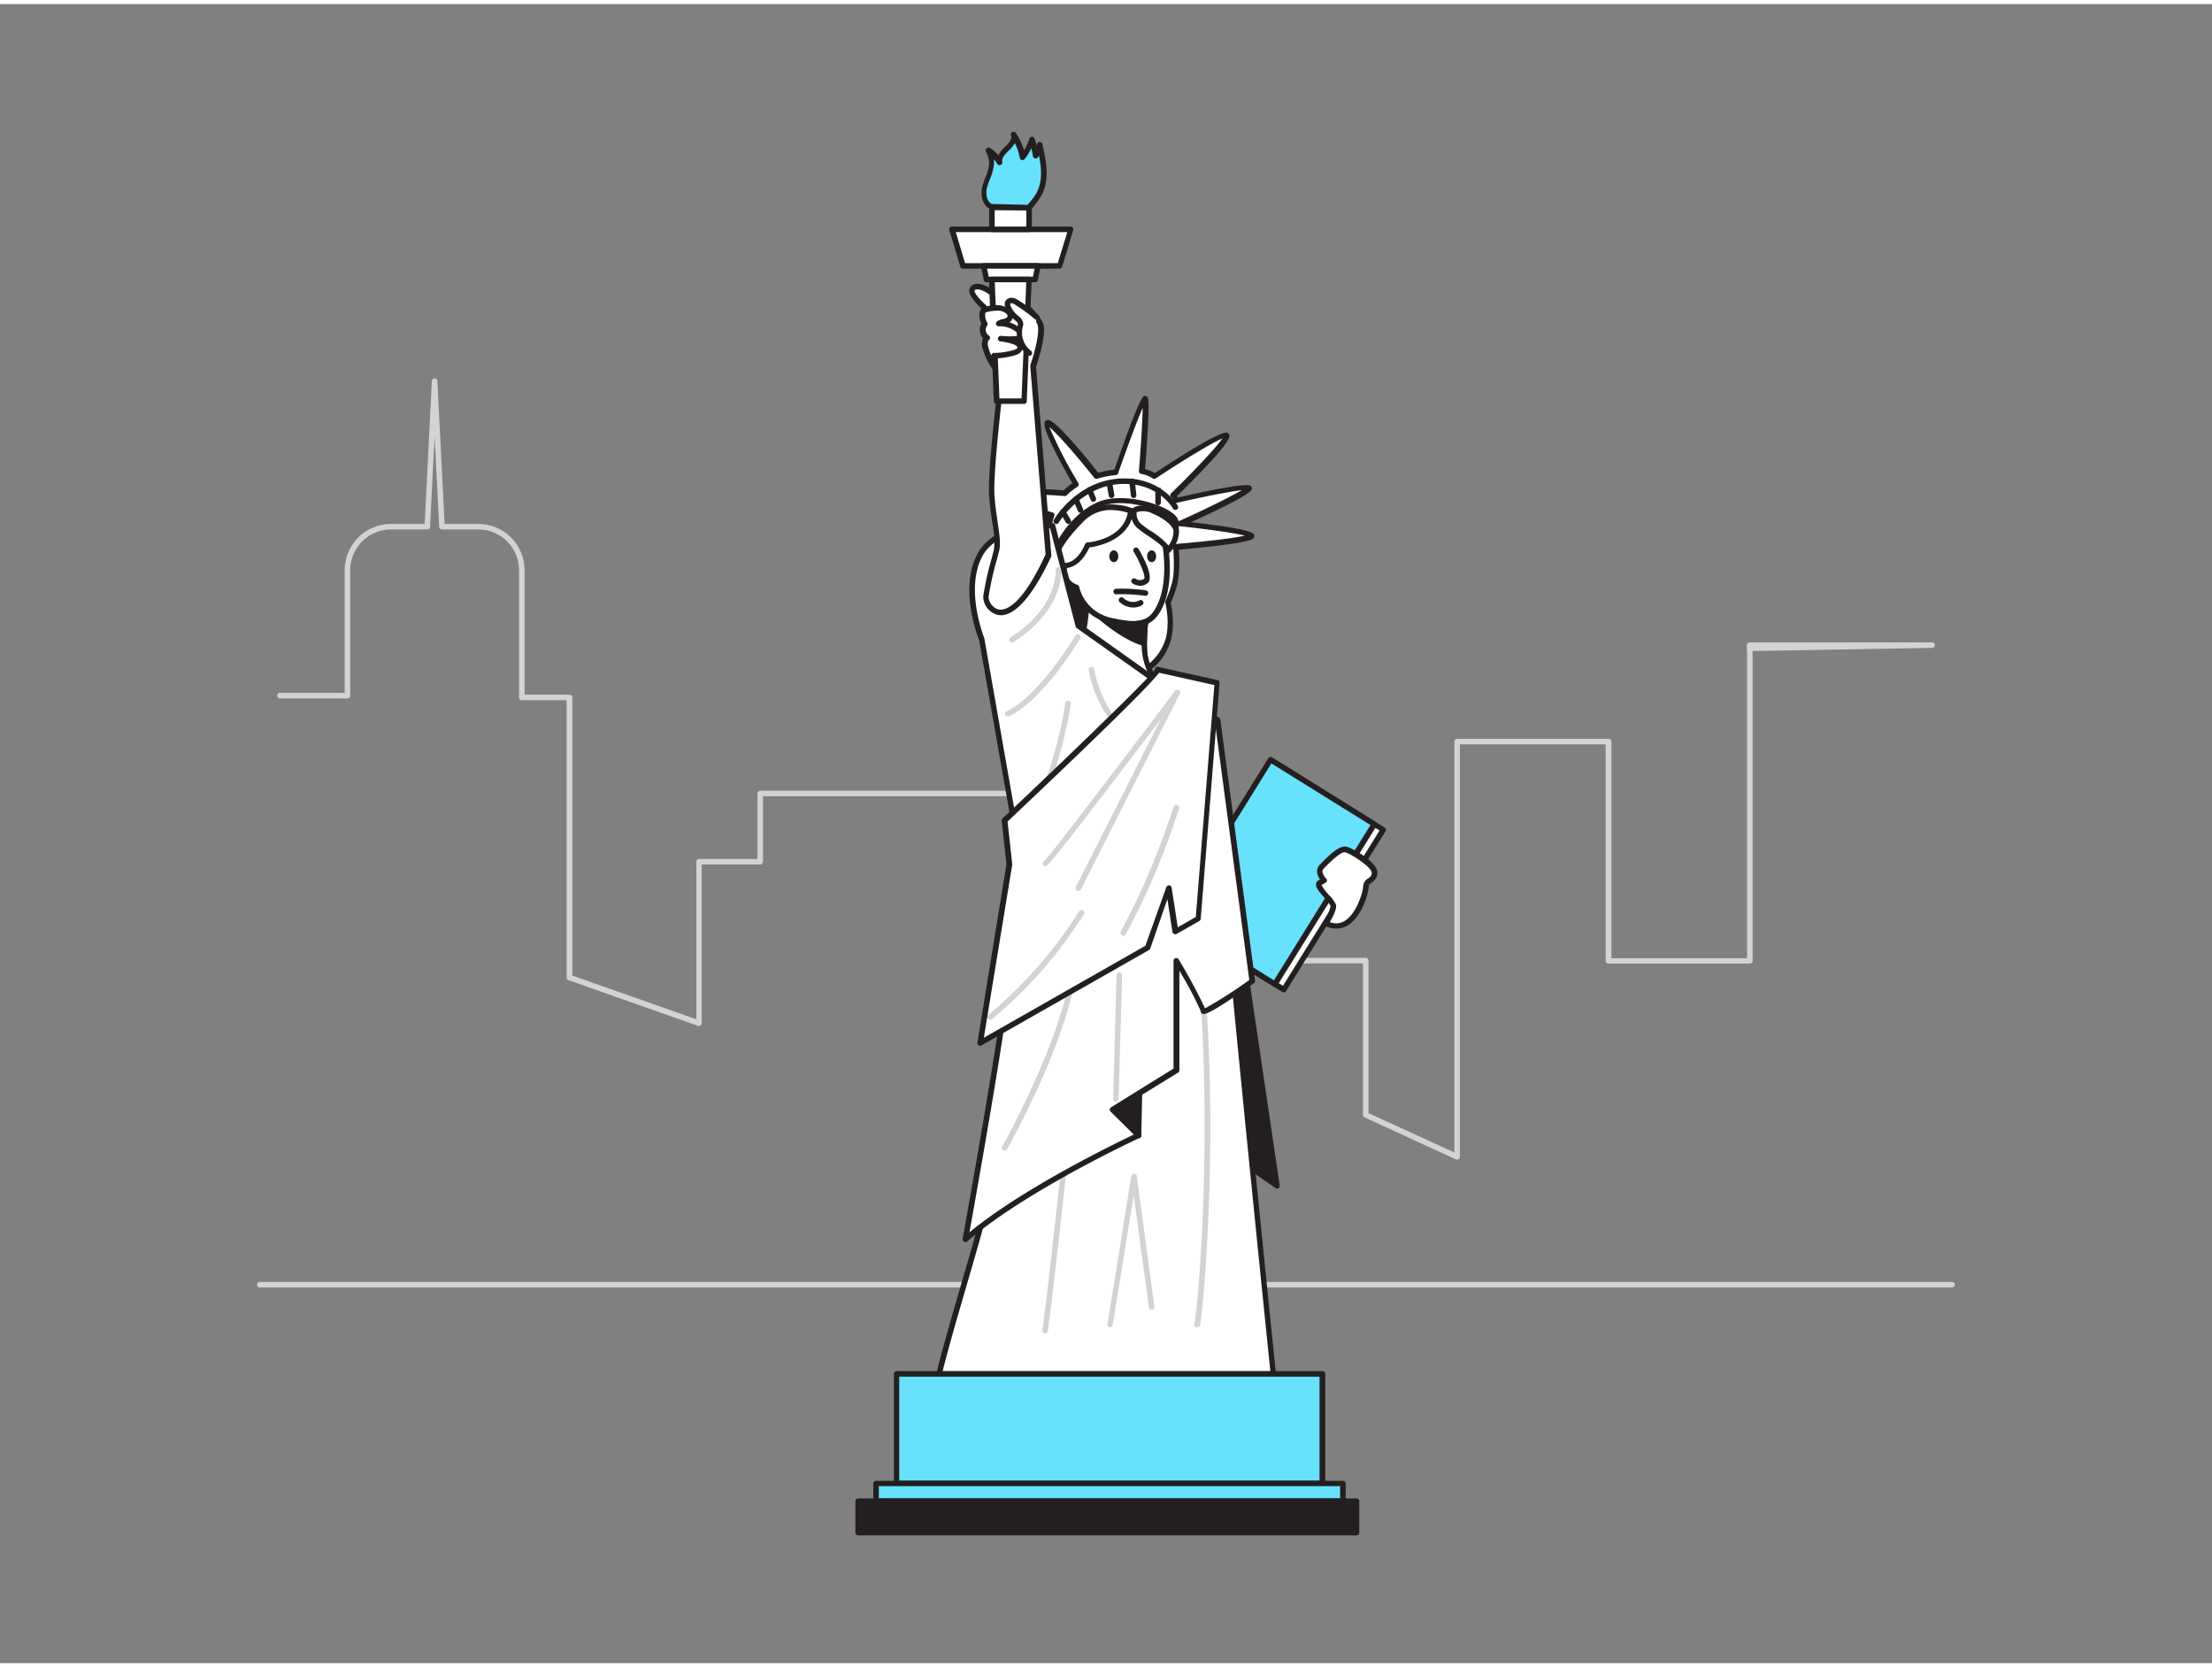 <svg xmlns="http://www.w3.org/2000/svg" viewBox="0 0 400 300" width="406" height="306" class="illustration styles_illustrationTablet__1DWOa"><rect x="0" y="0" width="400" height="300" fill="#808080" stroke="none"/><g id="_226_statue_of_liberty_flatline" data-name="#226_statue_of_liberty_flatline"><path d="M353,232.07H47a.5.5,0,0,1-.5-.5.5.5,0,0,1,.5-.5H353a.5.5,0,0,1,.5.5A.5.5,0,0,1,353,232.07Z" fill="#d1d3d4"></path><path d="M316.38,117a.5.5,0,0,1-.35-.14.51.51,0,0,1-.15-.36v-.58a.5.5,0,0,1,.5-.5h33a.5.5,0,0,1,0,1l-33,.58Z" fill="#d1d3d4"></path><path d="M94.36,125.87a.5.5,0,0,1-.5-.5v-23A7.37,7.37,0,0,0,86.48,95H79.92a.51.51,0,0,1-.5-.48l-.83-16.38-.82,16.38a.5.5,0,0,1-.5.48H70.7a7.39,7.39,0,0,0-7.37,7.38v22.67a.5.5,0,0,1-.5.5H50.63a.5.5,0,0,1,0-1h11.7V102.38A8.39,8.39,0,0,1,70.7,94h6.1l1.29-25.83a.5.5,0,0,1,.5-.47.5.5,0,0,1,.5.47L80.4,94h6.08a8.38,8.38,0,0,1,8.38,8.38v23A.5.5,0,0,1,94.36,125.87Z" fill="#d1d3d4"></path><path d="M263.45,208.94a.54.54,0,0,1-.21-.05l-16.48-7.57a.49.49,0,0,1-.29-.45v-27.4h-51a.5.5,0,0,1-.5-.5V143.25h-57v11.84a.5.5,0,0,1-.5.5H126.89v28.7a.52.52,0,0,1-.21.41.53.53,0,0,1-.46.06l-23.43-8.26a.51.51,0,0,1-.33-.47V125.87h-8.1a.5.5,0,0,1,0-1H103a.5.5,0,0,1,.5.5v50.3l22.43,7.91V155.09a.5.5,0,0,1,.5-.5h10.54V142.75a.5.5,0,0,1,.5-.5h58a.5.5,0,0,1,.5.5v29.72h51a.5.5,0,0,1,.5.5v27.58L263,207.66v-74.3a.5.5,0,0,1,.5-.5h27.4a.5.5,0,0,1,.5.5v39.18h24.53v-56a.5.5,0,1,1,1,0V173a.5.5,0,0,1-.5.5H290.85a.51.51,0,0,1-.5-.5V133.86H264v74.58a.5.5,0,0,1-.5.5Z" fill="#d1d3d4"></path><rect x="220.69" y="140.88" width="22.1" height="34.06" transform="translate(118.37 -98.58) rotate(31.88)" fill="#fff"></rect><path d="M232.12,178.71a.5.5,0,0,1-.26-.08L213.09,167a.51.51,0,0,1-.16-.69l18-28.92a.48.48,0,0,1,.31-.23.49.49,0,0,1,.37.07l18.77,11.67a.5.5,0,0,1,.16.69l-18,28.92a.52.52,0,0,1-.31.23Zm-18.07-12.33L232,177.52l17.47-28.08L231.51,138.3Z" fill="#231f20"></path><rect x="219.09" y="139.88" width="22.1" height="34.06" transform="translate(117.6 -97.88) rotate(31.88)" fill="#68e1fd"></rect><path d="M230.53,177.72a.5.5,0,0,1-.27-.08L211.5,166a.49.49,0,0,1-.16-.69l18-28.93a.51.51,0,0,1,.69-.16l18.76,11.68a.48.48,0,0,1,.16.68l-18,28.93a.5.5,0,0,1-.31.22Zm-18.08-12.34,17.92,11.15,17.46-28.08-17.92-11.14Z" fill="#231f20"></path><path d="M239.73,166.18s1.64-2.42,1.36-3.27-3.35-3.49-2.49-4l.85-.5S238,157,239,155.93s3.21-3.34,4.34-3.06,5.2,2.78,5.2,4.2S247,158.4,247,159.51,244.86,168.75,239.73,166.18Z" fill="#fff"></path><path d="M241.65,167.18a4.76,4.76,0,0,1-2.14-.55.5.5,0,0,1-.19-.73,6.57,6.57,0,0,0,1.29-2.83,7.65,7.65,0,0,0-1-1.33c-1.08-1.24-1.73-2-1.62-2.69a.77.77,0,0,1,.38-.56l.34-.2a2.65,2.65,0,0,1-.54-1.45,1.72,1.72,0,0,1,.53-1.26l.27-.27c1.69-1.72,3.32-3.23,4.55-2.93s5.57,2.84,5.57,4.69a2.09,2.09,0,0,1-1.05,1.79c-.38.28-.51.4-.51.65,0,1-1.17,5.46-3.78,7.07A3.94,3.94,0,0,1,241.65,167.18ZM240.47,166a3,3,0,0,0,2.72-.23c2.21-1.36,3.31-5.42,3.31-6.22a1.77,1.77,0,0,1,.91-1.45c.43-.32.65-.51.65-1,0-1-3.66-3.43-4.82-3.71-.76-.2-2.82,1.87-3.59,2.65l-.27.28a.7.7,0,0,0-.24.54,2.17,2.17,0,0,0,.65,1.23.52.52,0,0,1,.16.42.47.47,0,0,1-.25.37l-.73.43a9.44,9.44,0,0,0,1.36,1.8,6.46,6.46,0,0,1,1.23,1.67C241.83,163.56,241,165.08,240.47,166Z" fill="#231f20"></path><polygon points="224.62 170.94 230.94 213.68 220.69 206.56 207.08 173.97 224.62 170.94" fill="#231f20"></polygon><path d="M230.94,214.18a.52.52,0,0,1-.29-.09L220.4,207a.41.41,0,0,1-.17-.22l-13.61-32.59a.5.5,0,0,1,0-.43.49.49,0,0,1,.35-.26l17.55-3a.48.48,0,0,1,.37.08.51.51,0,0,1,.21.34l6.31,42.74a.51.51,0,0,1-.23.5A.48.48,0,0,1,230.94,214.18Zm-9.85-8,9.19,6.38-6.08-41.09-16.42,2.83Z" fill="#231f20"></path><path d="M178.28,216.36c.57.85-6.19,21.87-8.46,31.38h60.45s-5-48.82-7.48-75.07l-15.71-2.84Z" fill="#fff"></path><path d="M230.27,248.24H169.82a.51.51,0,0,1-.4-.19.51.51,0,0,1-.09-.43c1-4.16,2.81-10.39,4.56-16.41,1.87-6.43,4-13.7,3.92-14.67a.51.51,0,0,1,0-.45l28.8-46.53a.52.52,0,0,1,.52-.23l15.71,2.85a.5.5,0,0,1,.41.45c2.44,25.94,7.43,74.57,7.48,75.06a.51.51,0,0,1-.5.55Zm-59.82-1h59.27c-.56-5.45-5.08-49.62-7.39-74.14l-15-2.72-28.53,46.09c.05,1.08-.83,4.33-3.94,15C173.19,237.21,171.47,243.11,170.45,247.24Z" fill="#231f20"></path><path d="M216.43,239.25a.65.65,0,0,1-.19,0,.51.51,0,0,1-.27-.66c.56-1.57,3.9-37.92,0-70.54a.5.5,0,0,1,.43-.56.5.5,0,0,1,.56.44c4,33.41.53,69.74,0,71.05A.5.5,0,0,1,216.43,239.25Z" fill="#d1d3d4"></path><path d="M189,240.38h-.07a.5.5,0,0,1-.43-.56c1.06-7.76,3.75-32.77,3.77-33a.5.5,0,0,1,1,.11c0,.25-2.72,25.27-3.78,33A.49.49,0,0,1,189,240.38Z" fill="#d1d3d4"></path><path d="M200.77,239.25h-.08a.51.51,0,0,1-.42-.57l4.31-26.78a.52.52,0,0,1,.5-.42.5.5,0,0,1,.49.44l3.18,23.63a.5.5,0,0,1-.43.56.48.48,0,0,1-.56-.43L205,215.39l-3.77,23.44A.5.5,0,0,1,200.77,239.25Z" fill="#d1d3d4"></path><polygon points="205.88 204.57 206.25 187.12 194.97 199.91 205.88 204.57" fill="#231f20"></polygon><path d="M205.88,205.07a.71.71,0,0,1-.2,0l-10.9-4.65a.51.51,0,0,1-.29-.35.5.5,0,0,1,.11-.45l11.28-12.79a.51.51,0,0,1,.56-.13.5.5,0,0,1,.32.47l-.38,17.45a.49.49,0,0,1-.23.41A.53.53,0,0,1,205.88,205.07Zm-10.07-5.34,9.59,4.09.33-15.34Z" fill="#231f20"></path><path d="M220.14,129.51l6.27,47.15s-8.85,6.27-8.85,5.41-4.84-9.11-4.84-9.11v19.86l-11.53,7.09,4.7,4.66s-20.5,9.43-31.31,18.79c11.4-63.5,7.22-50.69,7.22-50.69l27.28-50.15Z" fill="#fff"></path><path d="M174.57,223.86a.5.5,0,0,1-.49-.59c6.45-36,7.81-46.93,8-50.16a.51.51,0,0,1-.45,0,.49.49,0,0,1-.28-.61,2.77,2.77,0,0,1,.7-1.3l26.62-48.93A.5.5,0,0,1,209,122a.49.49,0,0,1,.39.06l11.06,7a.49.49,0,0,1,.23.36l6.28,47.15a.52.52,0,0,1-.21.48c-8.45,6-9,5.66-9.34,5.51a.64.64,0,0,1-.3-.51,66.56,66.56,0,0,0-3.84-7.25v18a.5.5,0,0,1-.23.42L202,200l4.25,4.2a.5.5,0,0,1,.14.45.49.49,0,0,1-.28.36c-.21.1-20.56,9.52-31.19,18.72A.5.5,0,0,1,174.57,223.86Zm8.33-52.19c.37,1.82-.38,10.16-7.59,50.42,9.82-8.06,26.25-16,29.71-17.67l-4.19-4.15a.49.49,0,0,1,.09-.78l11.29-7V173a.49.49,0,0,1,.37-.48.49.49,0,0,1,.56.23,97.59,97.59,0,0,1,4.77,8.85,79.54,79.54,0,0,0,8-5.13l-6.21-46.63-10.41-6.57Z" fill="#231f20"></path><path d="M181.67,207.35a.44.44,0,0,1-.24-.07.49.49,0,0,1-.19-.68c.12-.21,11.95-21.4,12.59-33.95a.48.48,0,0,1,.52-.47.5.5,0,0,1,.48.52c-.65,12.78-12.23,33.51-12.72,34.39A.51.51,0,0,1,181.67,207.35Z" fill="#d1d3d4"></path><path d="M195.61,97.26a5.38,5.38,0,0,0-2.33.75,3.27,3.27,0,0,0-.93,1.06,15,15,0,0,0-1,3.24A15,15,0,0,0,190.3,106c-.15,2.41,1.32,4.59,2.76,6.52a7.12,7.12,0,0,0,1.85,1.9,4.49,4.49,0,0,0,5.39-1,7.65,7.65,0,0,0,1.81-5.49,10.88,10.88,0,0,0-2.4-6.66,8.85,8.85,0,0,0-6.23-3.22" fill="#231f20"></path><path d="M196.86,115.47a4.24,4.24,0,0,1-2.21-.6,7.49,7.49,0,0,1-2-2c-1.47-2-3-4.28-2.86-6.85a10.17,10.17,0,0,1,.77-2.95l.31-.88a9.68,9.68,0,0,0,.29-1.15,7.17,7.17,0,0,1,.75-2.2A3.85,3.85,0,0,1,193,97.6a5.76,5.76,0,0,1,2.54-.83.5.5,0,0,1,.57.42.49.49,0,0,1-.42.57l-.48.08a9.55,9.55,0,0,1,4.89,3.13,11.3,11.3,0,0,1,2.52,7,8.13,8.13,0,0,1-1.94,5.85A5.32,5.32,0,0,1,196.86,115.47Zm-3.48-16.91a3.15,3.15,0,0,0-.6.76,6.25,6.25,0,0,0-.63,1.9,12.08,12.08,0,0,1-.32,1.25c-.1.31-.21.61-.33.92a9.52,9.52,0,0,0-.7,2.66c-.14,2.24,1.24,4.28,2.67,6.19a6.29,6.29,0,0,0,1.7,1.77,4,4,0,0,0,4.77-.91,7.14,7.14,0,0,0,1.67-5.14,10.32,10.32,0,0,0-2.29-6.35,8.37,8.37,0,0,0-5.87-3Z" fill="#231f20"></path><path d="M191,100.42a9.5,9.5,0,0,1-.82-8s-10.36-3.2-9.72-4,12.07,0,12.07,0a12.19,12.19,0,0,1,2-1.6s-6.51-11.43-5-11.11,8.86,9.61,8.86,9.61a16.92,16.92,0,0,1,3.46-.67s4.87-14,5.3-13.32-.57,13.1-.57,13.1a5.72,5.72,0,0,1,2.3.93s12.72-8.47,13-7.33-9.69,10.82-9.69,10.82a1.71,1.71,0,0,1,.52.88s13.15-3,13.22-2.24-12.31,6.41-12.31,6.41,13.74,1.46,12.74,2.3-13.65,1.9-13.65,1.9.42,4.33-.19,6.54a21.44,21.44,0,0,1-1.25,3.51s1.07,4.19-.21,7.46a9.65,9.65,0,0,1-3.92,4.7s-.69-7.19.3-10.53c0,0,3.67-14.68,1.43-16.66S191.91,94.3,191,100.42Z" fill="#fff"></path><path d="M207.14,120.85a.53.53,0,0,1-.24-.06.5.5,0,0,1-.26-.39c0-.3-.69-7.32.32-10.72,1.38-5.55,3-14.85,1.58-16.15-.95-.84-5.5-.58-9.94,1-4.19,1.52-6.79,3.69-7.13,5.94a.5.5,0,0,1-.38.41.52.52,0,0,1-.53-.21,10,10,0,0,1-1-8c-6.14-1.92-9.36-3.28-9.58-4a.63.63,0,0,1,.12-.58c.53-.61,4.65-.67,12.26-.18a14.49,14.49,0,0,1,1.55-1.26c-5.73-10.09-5.13-10.91-4.93-11.18a.67.67,0,0,1,.68-.25c1.5.32,7,7.06,8.94,9.53a17.73,17.73,0,0,1,2.92-.58C206.11,71,206.67,70.9,207,70.86a.57.57,0,0,1,.52.24c.34.51.18,4.87-.46,13a6.06,6.06,0,0,1,1.79.7c5.43-3.6,12-7.68,13.09-7.27a.65.65,0,0,1,.38.44c.23.92-3,4.61-9.48,11a2.2,2.2,0,0,1,.15.26c8.11-1.85,12.54-2.56,13.16-2.11a.65.65,0,0,1,.24.42c0,.38.1,1.07-11,6.15,11.07,1.25,11.31,2,11.41,2.33a.61.61,0,0,1-.21.65c-1,.83-10,1.68-13.43,2a22.46,22.46,0,0,1-.25,6.22,24.42,24.42,0,0,1-1.2,3.42c.19.86.91,4.56-.28,7.6a10.07,10.07,0,0,1-4.14,5A.53.53,0,0,1,207.14,120.85Zm-.95-28.79a4.85,4.85,0,0,1,3,.72c2.34,2.08-.66,14.66-1.29,17.16s-.49,7.54-.35,9.52a9.41,9.41,0,0,0,3-4c1.21-3.08.2-7.12.19-7.16a.54.54,0,0,1,0-.35,20.71,20.71,0,0,0,1.22-3.41c.58-2.1.17-6.32.17-6.36a.54.54,0,0,1,.11-.37.52.52,0,0,1,.34-.18c5-.42,10.41-1,12.52-1.52-2-.49-7-1.19-11.61-1.68a.5.5,0,0,1-.16-1c4.49-2,9.28-4.38,11.22-5.54-2.18.25-7.21,1.25-11.81,2.31a.51.51,0,0,1-.4-.08.5.5,0,0,1-.21-.35,1.33,1.33,0,0,0-.35-.58.48.48,0,0,1-.16-.36.46.46,0,0,1,.15-.36c4-3.88,8.17-8.28,9.26-9.91-1.85.75-7.18,4-12,7.19a.5.5,0,0,1-.62,0,5,5,0,0,0-2.05-.79.51.51,0,0,1-.41-.54c.35-4.32.65-9.07.68-11.42-1,2.3-2.84,7.27-4.44,11.84a.49.49,0,0,1-.44.34,15.76,15.76,0,0,0-3.34.65.49.49,0,0,1-.54-.17c-3.09-3.89-6.66-8-8.09-9.13A80.74,80.74,0,0,0,195,86.61a.5.5,0,0,1-.17.68,12.21,12.21,0,0,0-1.94,1.52.45.45,0,0,1-.38.15,96.49,96.49,0,0,0-11.07-.25,74.54,74.54,0,0,0,8.9,3.22.51.51,0,0,1,.3.26.48.48,0,0,1,0,.39,8.88,8.88,0,0,0,.23,6.5c1.27-2.84,5.06-4.61,7.4-5.46A25.66,25.66,0,0,1,206.19,92.06Z" fill="#231f20"></path><path d="M196.6,106.47a53.3,53.3,0,0,1-.71,6.91c-.43,1.49-1.56,1.42-1.56,1.42s9.61,7.83,12.81,9.86l1.93-2.14a12,12,0,0,1-2.16-7,21.67,21.67,0,0,1,.53-4.9Z" fill="#fff"></path><path d="M207.14,125.16a.53.53,0,0,1-.27-.08c-3.19-2-12.47-9.57-12.86-9.89a.5.5,0,0,1-.15-.57.51.51,0,0,1,.5-.32c.06,0,.75,0,1-1.06a52.7,52.7,0,0,0,.69-6.77.53.53,0,0,1,.22-.41.51.51,0,0,1,.46-.06l10.84,4.21a.49.49,0,0,1,.29.62,23.06,23.06,0,0,0-.5,4.76,11.56,11.56,0,0,0,2.06,6.63.5.5,0,0,1,0,.64L207.51,125A.52.52,0,0,1,207.14,125.16ZM195.35,115c2.19,1.77,8.83,7.11,11.71,9l1.38-1.53a12.19,12.19,0,0,1-2-6.94,30.58,30.58,0,0,1,.44-4.56l-9.78-3.79a45.07,45.07,0,0,1-.7,6.32A2.45,2.45,0,0,1,195.35,115Z" fill="#231f20"></path><path d="M192.55,101.49a3.24,3.24,0,0,0,2.13,4,8.16,8.16,0,0,0,6.12,6c5.13,1.14,7.55,1,9.26-3.27s.71-10.11.71-10.11,2.65-3,1.75-4.84-8.44-4.56-13.14-3-8.4,7.4-8.4,9.11A2.22,2.22,0,0,0,192.55,101.49Z" fill="#fff"></path><path d="M205,112.55a20.24,20.24,0,0,1-4.32-.61,8.56,8.56,0,0,1-6.44-6.1,3.66,3.66,0,0,1-2.29-4,2.67,2.67,0,0,1-1.49-2.44c0-1.93,3.78-7.93,8.74-9.59,4.72-1.56,12.67,1,13.75,3.25.91,1.88-1.05,4.46-1.67,5.21.17,1.16.79,6.23-.78,10.15C209.28,111.46,207.64,112.55,205,112.55Zm-12-10.92a2.7,2.7,0,0,0,1.83,3.38.49.49,0,0,1,.31.36,7.61,7.61,0,0,0,5.74,5.6c5.17,1.14,7.14.87,8.68-3,1.64-4.08.7-9.78.69-9.84a.47.47,0,0,1,.12-.41c.67-.76,2.29-3,1.67-4.29-.72-1.49-7.9-4.28-12.53-2.74s-8.06,7.25-8.06,8.64a1.68,1.68,0,0,0,1.2,1.65.53.53,0,0,1,.35.63Z" fill="#231f20"></path><path d="M205.43,98.78c.14.22,2.78,4.77,1.78,5.56a1.88,1.88,0,0,1-2.13,0" fill="#fff"></path><path d="M206.22,105.19a2.82,2.82,0,0,1-1.43-.44.51.51,0,0,1-.13-.7.52.52,0,0,1,.7-.13,1.38,1.38,0,0,0,1.54,0c.38-.49-1.18-3.79-1.89-4.88a.5.5,0,0,1,.15-.69.51.51,0,0,1,.69.13s3.15,5.07,1.67,6.23A2.09,2.09,0,0,1,206.22,105.19Z" fill="#231f20"></path><path d="M207.14,107h-.08a29.78,29.78,0,0,0-5.19-.27.49.49,0,0,1-.53-.48.5.5,0,0,1,.47-.52,28.89,28.89,0,0,1,5.41.29.49.49,0,0,1,.41.57A.5.5,0,0,1,207.14,107Z" fill="#231f20"></path><path d="M204.91,109.12a3.68,3.68,0,0,1-2.46-1,.5.5,0,0,1,0-.71.5.5,0,0,1,.71,0,2.48,2.48,0,0,0,2.86.42.49.49,0,0,1,.68.18.51.51,0,0,1-.19.69A3.2,3.2,0,0,1,204.91,109.12Z" fill="#231f20"></path><ellipse cx="201.41" cy="99.85" rx="0.82" ry="1.07" fill="#231f20"></ellipse><ellipse cx="208.25" cy="99.85" rx="0.82" ry="1.07" fill="#231f20"></ellipse><path d="M192.55,101.49s2.42.28,4.12-3.7c0,0,7.1-.5,7.82-6.2,0,0-5.32-2.1-8.88,1.5s-5,6.12-4.63,7.33A1.48,1.48,0,0,0,192.55,101.49Z" fill="#fff"></path><path d="M192.41,102a1.94,1.94,0,0,1-1.91-1.44c-.57-1.92,2.27-5.32,4.75-7.82,3.75-3.79,9.19-1.7,9.42-1.61a.49.49,0,0,1,.32.53c-.68,5.32-6.56,6.41-8,6.59-1.7,3.7-4,3.75-4.47,3.74ZM201,91.49a6.83,6.83,0,0,0-5,2c-3.7,3.74-4.75,6-4.5,6.84a1,1,0,0,0,1,.71h.11c.09,0,2.1.14,3.62-3.4a.48.48,0,0,1,.42-.3c.26,0,6.36-.52,7.29-5.36A10.43,10.43,0,0,0,201,91.49Z" fill="#231f20"></path><path d="M205.08,91.59a3,3,0,0,0,.85,2.71c1.21,1.14,4.77,2.92,5.27,4.48a5.07,5.07,0,0,0,1.51-3.59C212.52,93.23,207,90,205.08,91.59Z" fill="#fff"></path><path d="M211.2,99.28h-.12a.51.51,0,0,1-.36-.34c-.28-.87-1.92-2-3.25-2.88a17.06,17.06,0,0,1-1.88-1.39,3.48,3.48,0,0,1-1-3.18.44.44,0,0,1,.17-.27c1.21-1,3.18-.39,4.24.06,1.94.81,4.07,2.44,4.2,3.87a5.54,5.54,0,0,1-1.65,4A.52.52,0,0,1,211.2,99.28Zm-5.66-7.4a2.45,2.45,0,0,0,.73,2.05,15.84,15.84,0,0,0,1.76,1.3,13.62,13.62,0,0,1,3.26,2.68,4.11,4.11,0,0,0,.92-2.68c-.07-.76-1.57-2.19-3.59-3A3.85,3.85,0,0,0,205.54,91.88Z" fill="#231f20"></path><path d="M199.16,110.91s4,3.61,7.75,4.66l.17-3.85A10.58,10.58,0,0,1,199.16,110.91Z" fill="#231f20"></path><path d="M206.91,116.07l-.14,0c-3.77-1.07-7.78-4.62-8-4.77a.5.5,0,0,1,.56-.82,10.2,10.2,0,0,0,7.52.79.49.49,0,0,1,.47.06.52.52,0,0,1,.21.43l-.17,3.85a.52.52,0,0,1-.21.38A.53.53,0,0,1,206.91,116.07Zm-5-3.68a20.13,20.13,0,0,0,4.58,2.5l.11-2.5A11,11,0,0,1,201.86,112.39Z" fill="#231f20"></path><path d="M191,94a.48.48,0,0,1-.26-.07.5.5,0,0,1-.17-.68c.16-.28,4.13-6.85,11.64-7.43s10.64,4.68,10.77,4.9a.5.5,0,0,1-.19.68.49.49,0,0,1-.68-.18c-.12-.2-2.9-4.94-9.82-4.41s-10.82,6.89-10.86,7A.49.49,0,0,1,191,94Z" fill="#231f20"></path><path d="M209.42,90.63h0a.5.5,0,0,1-.5-.5V87.5h1v2.64A.49.49,0,0,1,209.42,90.63Z" fill="#231f20"></path><path d="M193.19,94a.49.49,0,0,1-.43-.24l-1-1.67a.5.5,0,1,1,.86-.51l1,1.67a.51.51,0,0,1-.18.69A.57.57,0,0,1,193.19,94Z" fill="#231f20"></path><path d="M205,89.32a.5.5,0,0,1-.5-.45l-.29-2.52a.5.5,0,0,1,.45-.55.5.5,0,0,1,.55.44l.28,2.52a.49.49,0,0,1-.44.55Z" fill="#231f20"></path><path d="M201,89.32a.51.51,0,0,1-.5-.42l-.35-2a.5.5,0,1,1,1-.17l.36,2a.5.5,0,0,1-.41.58Z" fill="#231f20"></path><path d="M197.71,90a.5.5,0,0,1-.46-.31l-.69-1.65a.5.5,0,0,1,.26-.66.52.52,0,0,1,.66.27l.69,1.65a.5.5,0,0,1-.27.66A.65.65,0,0,1,197.71,90Z" fill="#231f20"></path><path d="M195.39,92a.49.49,0,0,1-.45-.3l-.84-1.92a.49.49,0,0,1,.26-.66.51.51,0,0,1,.66.26l.83,1.92a.5.5,0,0,1-.26.66A.45.45,0,0,1,195.39,92Z" fill="#231f20"></path><path d="M195,112.38l-4.7-18.07s-10.11-.72-13.25,5.54.49,15.06.49,15.06l6.38,36.31,25.66-28.47Z" fill="#fff"></path><path d="M183.94,151.72l-.14,0a.5.5,0,0,1-.35-.4l-6.38-36.25c-.32-.81-3.55-9.21-.44-15.42,3.24-6.49,13.3-5.85,13.73-5.82a.53.53,0,0,1,.45.37l4.65,17.9,14.43,10.26a.5.5,0,0,1,.08.75l-25.66,28.46A.48.48,0,0,1,183.94,151.72Zm5.49-56.93c-2.46,0-9.49.44-11.91,5.28-3,6,.46,14.56.5,14.65l0,.1,6.2,35.3,24.6-27.29-14.12-10a.53.53,0,0,1-.19-.29l-4.61-17.71Z" fill="#231f20"></path><path d="M186,149.48a.46.46,0,0,1-.23-.06.48.48,0,0,1-.21-.67,79.83,79.83,0,0,0,7.1-22.34.51.51,0,0,1,.57-.42.5.5,0,0,1,.42.57,80.32,80.32,0,0,1-7.21,22.65A.5.5,0,0,1,186,149.48Z" fill="#d1d3d4"></path><path d="M203.12,132.11a.51.51,0,0,1-.36-.15,23,23,0,0,1-5.89-11.5.52.52,0,0,1,.39-.6.5.5,0,0,1,.59.39,22,22,0,0,0,5.62,11,.5.5,0,0,1,0,.71A.49.49,0,0,1,203.12,132.11Z" fill="#d1d3d4"></path><path d="M189.6,99.61l-2.77-34.09s1.81-5.18,1.39-7.35-6.69-7.59-7.89-5.42.24,10.84,1,13.25c0,0-2.29,18.31-1.93,23s1.33,7.83.85,9.76a74.21,74.21,0,0,0-1.93,8.43C178.16,109,182.37,115.39,189.6,99.61Z" fill="#fff"></path><path d="M181,110.51a2.73,2.73,0,0,1-.72-.09,3.52,3.52,0,0,1-2.49-3.25,54.63,54.63,0,0,1,1.55-7c.15-.59.29-1.11.39-1.5a14.12,14.12,0,0,0-.27-4.7c-.2-1.42-.44-3-.59-4.9-.35-4.56,1.72-21.38,1.92-23-.61-2.16-2.26-11.06-.89-13.53a1.56,1.56,0,0,1,1.77-.73c2.47.39,6.68,4.41,7.05,6.3.41,2.12-1.11,6.74-1.37,7.5l2.76,34a.53.53,0,0,1,0,.25C186.11,108.42,183,110.51,181,110.51Zm.27-57.76c-.36,0-.45.16-.5.24-1,1.9.18,10.1,1,12.87a.65.65,0,0,1,0,.2c0,.19-2.28,18.32-1.93,22.91.14,1.85.38,3.43.58,4.83.33,2.22.57,3.83.25,5.09-.1.4-.24.92-.39,1.51a54.54,54.54,0,0,0-1.52,6.83,2.54,2.54,0,0,0,1.73,2.22c1.08.27,4.08-.15,8.58-9.93l-2.76-34a.76.76,0,0,1,0-.21c.49-1.4,1.69-5.41,1.37-7.08s-4.2-5.18-6.23-5.5A1.06,1.06,0,0,0,181.26,52.75Z" fill="#231f20"></path><path d="M209.42,120.35c.59.5-27.74,27.27-27.74,27.27l.87,7.94-5.3,32.3,30.28-17.24,3.85-10.76,1.22,7.87,4.12-2.34,3.42-42.64Z" fill="#fff"></path><path d="M177.25,188.36a.52.52,0,0,1-.29-.09.5.5,0,0,1-.21-.49L182,155.55l-.86-7.87a.5.5,0,0,1,.15-.42c10.61-10,26.56-25.34,27.6-27a.44.44,0,0,1,0-.15.48.48,0,0,1,.55-.26l10.72,2.39a.5.5,0,0,1,.38.53l-3.41,42.63a.52.52,0,0,1-.25.4l-4.12,2.35a.52.52,0,0,1-.47,0,.51.51,0,0,1-.28-.37l-.91-5.93L208,170.79a.51.51,0,0,1-.22.26L177.49,188.3A.5.5,0,0,1,177.25,188.36Zm4.95-40.54.84,7.69a.29.29,0,0,1,0,.13l-5.13,31.27,29.21-16.63,3.79-10.59a.53.53,0,0,1,.52-.33.49.49,0,0,1,.44.42l1.11,7.16,3.26-1.86,3.36-41.94-10-2.23C207.85,123.24,198.65,132.27,182.2,147.82Z" fill="#231f20"></path><path d="M195,160.36a.59.59,0,0,1-.22-.05.5.5,0,0,1-.22-.68l15.39-30.4C189.67,156,189.31,156,189,155.92a.53.53,0,0,1-.41-.3.5.5,0,0,1,.24-.65c1.23-1.2,14.77-19,23.69-30.8a.51.51,0,0,1,.67-.12.5.5,0,0,1,.18.65l-17.91,35.39A.5.5,0,0,1,195,160.36Z" fill="#d1d3d4"></path><path d="M201.78,198.47h0a.5.5,0,0,1-.49-.51l.62-22.37a.5.5,0,0,1,1,0L202.28,198A.51.51,0,0,1,201.78,198.47Z" fill="#d1d3d4"></path><rect x="162.11" y="247.74" width="77.04" height="19.8" fill="#68e1fd"></rect><path d="M239.15,268h-77a.51.51,0,0,1-.5-.5v-19.8a.5.5,0,0,1,.5-.5h77a.5.5,0,0,1,.5.5v19.8A.5.5,0,0,1,239.15,268Zm-76.54-1h76v-18.8h-76Z" fill="#231f20"></path><rect x="158.42" y="267.53" width="84.42" height="3.19" fill="#68e1fd"></rect><path d="M242.84,271.22H158.42a.5.5,0,0,1-.5-.5v-3.18a.5.5,0,0,1,.5-.5h84.42a.5.5,0,0,1,.5.5v3.18A.5.5,0,0,1,242.84,271.22Zm-83.92-1h83.42V268H158.92Z" fill="#231f20"></path><rect x="155.18" y="270.72" width="90.13" height="5.68" fill="#231f20"></rect><path d="M245.3,276.9H155.18a.5.5,0,0,1-.5-.5v-5.68a.5.5,0,0,1,.5-.5H245.3a.5.5,0,0,1,.5.5v5.68A.5.5,0,0,1,245.3,276.9Zm-89.62-1H244.8v-4.68H155.68Z" fill="#231f20"></path><path d="M180.76,57s-6.55-4.63-4.63-5.77S183,55.32,183,55.32Z" fill="#fff"></path><path d="M180.76,57.53a.48.48,0,0,1-.29-.09c-.88-.62-5.27-3.82-5.19-5.64a1.15,1.15,0,0,1,.59-1c2.16-1.27,6.59,3.23,7.46,4.15a.51.51,0,0,1-.06.74l-2.21,1.7A.5.5,0,0,1,180.76,57.53Zm-4-5.94a.82.82,0,0,0-.42.1c-.1.06-.1.11-.1.15,0,.81,2.24,2.95,4.46,4.57l1.47-1.14C180.49,53.53,178,51.59,176.8,51.59Z" fill="#231f20"></path><polygon points="172.17 40.73 193.62 40.73 191.65 47.35 174.14 47.35 172.17 40.73" fill="#fff"></polygon><path d="M191.65,47.85H174.14a.5.5,0,0,1-.48-.36l-2-6.62a.46.46,0,0,1,.08-.44.48.48,0,0,1,.4-.2h21.45a.48.48,0,0,1,.4.2.53.53,0,0,1,.08.44l-2,6.62A.51.51,0,0,1,191.65,47.85Zm-17.14-1h16.77L193,41.23H172.84Z" fill="#231f20"></path><polygon points="187.19 49.8 178.38 49.8 177.87 47.35 187.7 47.35 187.19 49.8" fill="#fff"></polygon><path d="M187.19,50.3h-8.8a.49.49,0,0,1-.49-.39l-.52-2.46a.51.51,0,0,1,.49-.6h9.83a.53.53,0,0,1,.39.18.53.53,0,0,1,.1.42l-.51,2.46A.5.5,0,0,1,187.19,50.3Zm-8.4-1h8l.3-1.45h-8.59Z" fill="#231f20"></path><polygon points="185.22 71.8 180.25 71.8 179.37 49.8 186.1 49.8 185.22 71.8" fill="#fff"></polygon><path d="M185.21,72.3h-5a.5.5,0,0,1-.5-.48l-.88-22a.46.46,0,0,1,.14-.36.48.48,0,0,1,.36-.16h6.73a.52.52,0,0,1,.36.16.54.54,0,0,1,.14.36l-.89,22A.5.5,0,0,1,185.21,72.3Zm-4.48-1h4l.85-21h-5.69Z" fill="#231f20"></path><rect x="179.37" y="36.78" width="6.73" height="3.95" fill="#fff"></rect><path d="M186.1,41.23h-6.73a.5.5,0,0,1-.5-.5V36.78a.5.5,0,0,1,.5-.5h6.73a.5.5,0,0,1,.5.5v3.95A.51.51,0,0,1,186.1,41.23Zm-6.23-1h5.73V37.28h-5.73Z" fill="#231f20"></path><path d="M179.33,36.64c-1.27-.51-1.58-2.22-1.25-3.55s1.09-2.56,1.22-3.92a4.42,4.42,0,0,0-.61-2.73,7.15,7.15,0,0,1,2.13,2.18c-.22-1,.58-1.82,1.29-2.49s1.47-1.6,1.17-2.53A11.24,11.24,0,0,1,185,27.68a9.53,9.53,0,0,0,1.64-3.18,17.9,17.9,0,0,1,.74,2.88,4.5,4.5,0,0,0,.7-1.94c.69,3,1.35,6.26-.11,8.93a14.7,14.7,0,0,1-2,2.57,1.79,1.79,0,0,0-.89-.16H184Z" fill="#68e1fd"></path><path d="M185.92,37.44a.5.5,0,0,1-.24-.06,1.37,1.37,0,0,0-.65-.1H184l-4.64-.14-.17,0c-1.53-.6-1.94-2.58-1.56-4.13a14.24,14.24,0,0,1,.57-1.67,8.3,8.3,0,0,0,.64-2.18,3.94,3.94,0,0,0-.54-2.42.5.5,0,0,1,.08-.62A.51.51,0,0,1,179,26a7.57,7.57,0,0,1,1.54,1.34,5.45,5.45,0,0,1,1.27-1.6c.87-.82,1.21-1.48,1-2a.5.5,0,0,1,.89-.43,11.44,11.44,0,0,1,1.49,3.16,9.21,9.21,0,0,0,.94-2.13.51.51,0,0,1,.47-.35.49.49,0,0,1,.49.33c.15.45.29.91.41,1.37a3.06,3.06,0,0,0,0-.32.51.51,0,0,1,.47-.44.5.5,0,0,1,.52.39c.77,3.32,1.34,6.52-.17,9.28A12.55,12.55,0,0,1,186.55,37l-.25.28A.52.52,0,0,1,185.92,37.44ZM185,36.28a3.23,3.23,0,0,1,.75.07l0,0a12.28,12.28,0,0,0,1.68-2.19c1.08-2,.93-4.31.45-6.78a2.38,2.38,0,0,1-.18.3.47.47,0,0,1-.52.22.49.49,0,0,1-.39-.4c-.08-.48-.18-.95-.3-1.42a10,10,0,0,1-1.2,1.94.5.5,0,0,1-.51.18.49.49,0,0,1-.37-.39,10.45,10.45,0,0,0-.9-2.68,5.36,5.36,0,0,1-1.12,1.39c-.68.65-1.3,1.35-1.14,2a.49.49,0,0,1-.3.57.51.51,0,0,1-.62-.19,5.69,5.69,0,0,0-.62-.84,4.57,4.57,0,0,1,0,1.17,9.22,9.22,0,0,1-.71,2.45,13.37,13.37,0,0,0-.53,1.54c-.28,1.12,0,2.51.88,2.93Z" fill="#231f20"></path><path d="M179.84,65.65a11.6,11.6,0,0,1-1.6-3.3,1.91,1.91,0,0,1,.25-2,1.77,1.77,0,0,1-.42-2.53,3.05,3.05,0,0,1-.41-1.84.93.93,0,0,1,.18-.52,1,1,0,0,1,.55-.26c1.34-.33,2.94-.51,3.93.46a1.11,1.11,0,0,1,.38.92,1.19,1.19,0,0,1-.91.79,4.08,4.08,0,0,0-1.19.4,5.25,5.25,0,0,1,4.09,1.71.79.79,0,0,1,.24.52c0,.33-.45.46-.78.51a14.13,14.13,0,0,1-3.25,0,12.52,12.52,0,0,1,2.42.49c.56.18,1.22.56,1.14,1.15s-.6.73-1.07.86a13.05,13.05,0,0,1-3.67.55Z" fill="#fff"></path><path d="M179.84,66.15a.49.49,0,0,1-.41-.21,12,12,0,0,1-1.67-3.45,2.69,2.69,0,0,1,0-2.07,2.17,2.17,0,0,1-.55-1.16,2.26,2.26,0,0,1,.24-1.48,3.57,3.57,0,0,1-.33-1.85,1.35,1.35,0,0,1,.31-.8,1.45,1.45,0,0,1,.8-.42c.75-.18,3-.74,4.4.59a1.57,1.57,0,0,1,.52,1.36,1.4,1.4,0,0,1-.6.88,5.71,5.71,0,0,1,2.47,1.61,1.2,1.2,0,0,1,.36.9c0,.23-.17.77-1.06.93a1.34,1.34,0,0,1,.6,1.25c-.06.42-.35,1-1.43,1.29a14.33,14.33,0,0,1-3.28.55l.09,1.56a.51.51,0,0,1-.33.5A.5.5,0,0,1,179.84,66.15Zm.4-10.71a7.5,7.5,0,0,0-1.73.24,1,1,0,0,0-.3.11.6.6,0,0,0-.05.24,2.56,2.56,0,0,0,.34,1.53.5.5,0,0,1,0,.57,1.27,1.27,0,0,0,.29,1.79.5.5,0,0,1,.24.39.51.51,0,0,1-.18.42c-.38.32-.19,1.14-.09,1.47a10.55,10.55,0,0,0,.51,1.36.46.46,0,0,1,.13-.32.52.52,0,0,1,.36-.16,12.88,12.88,0,0,0,3.54-.53c.42-.12.69-.29.71-.45s-.39-.47-.8-.6A11.83,11.83,0,0,0,181,61h-.11a.5.5,0,0,1-.44-.55.52.52,0,0,1,.54-.45l.11,0a14,14,0,0,0,3,0,.89.89,0,0,0,.32-.09.88.88,0,0,1-.1-.1,4.75,4.75,0,0,0-3.69-1.55.48.48,0,0,1-.5-.34.5.5,0,0,1,.2-.57,3,3,0,0,1,1-.39l.32-.08c.3-.09.53-.25.55-.4A.6.6,0,0,0,182,56,2.37,2.37,0,0,0,180.24,55.44Z" fill="#231f20"></path><path d="M187.52,56.61A30.89,30.89,0,0,0,183.91,54a2.19,2.19,0,0,0-.86-.37.78.78,0,0,0-.79.38,1,1,0,0,0,0,.62A5,5,0,0,0,184,56.86a1.55,1.55,0,0,1,.6.88,1.71,1.71,0,0,1-.1.67,4.56,4.56,0,0,0,1.72,4.7" fill="#fff"></path><path d="M186.19,63.61a.52.52,0,0,1-.29-.09A5,5,0,0,1,184,58.29l0-.1a1.29,1.29,0,0,0,.07-.39c0-.17-.23-.37-.45-.56a5.52,5.52,0,0,1-1.85-2.51,1.45,1.45,0,0,1,0-.95,1.27,1.27,0,0,1,1.31-.67,2.39,2.39,0,0,1,1.06.44,30.24,30.24,0,0,1,3.67,2.68.49.49,0,0,1,.06.7.51.51,0,0,1-.71.06,29.4,29.4,0,0,0-3.55-2.6,1.7,1.7,0,0,0-.64-.29.28.28,0,0,0-.28.09s0,.09,0,.28a4.72,4.72,0,0,0,1.56,2,2,2,0,0,1,.77,1.19,1.88,1.88,0,0,1-.09.77,4.13,4.13,0,0,0,1.5,4.26.49.49,0,0,1,.12.69A.49.49,0,0,1,186.19,63.61Z" fill="#231f20"></path><path d="M183,115.46a.51.51,0,0,1-.42-.23.5.5,0,0,1,.15-.69c8.68-5.59,8.17-12.11,8.17-12.18a.48.48,0,0,1,.45-.54.49.49,0,0,1,.54.45c0,.29.57,7.19-8.62,13.11A.43.43,0,0,1,183,115.46Z" fill="#d1d3d4"></path><path d="M182.21,128.83a.48.48,0,0,1-.45-.29.49.49,0,0,1,.24-.66c5.93-2.75,12.42-13.59,12.48-13.69a.51.51,0,0,1,.69-.18.51.51,0,0,1,.17.69c-.27.45-6.71,11.21-12.92,14.09A.52.52,0,0,1,182.21,128.83Z" fill="#d1d3d4"></path><path d="M203.12,168.45a.45.45,0,0,1-.25-.07.5.5,0,0,1-.19-.68,135.83,135.83,0,0,0,9.55-22.57.5.5,0,1,1,1,.3,136.92,136.92,0,0,1-9.63,22.76A.49.49,0,0,1,203.12,168.45Z" fill="#d1d3d4"></path><path d="M179.05,183.65a.51.51,0,0,1-.39-.19.5.5,0,0,1,.09-.7,79.89,79.89,0,0,0,16.39-18.7.5.5,0,0,1,.69-.16.49.49,0,0,1,.16.69,80.64,80.64,0,0,1-16.63,19A.5.5,0,0,1,179.05,183.65Z" fill="#d1d3d4"></path></g></svg>